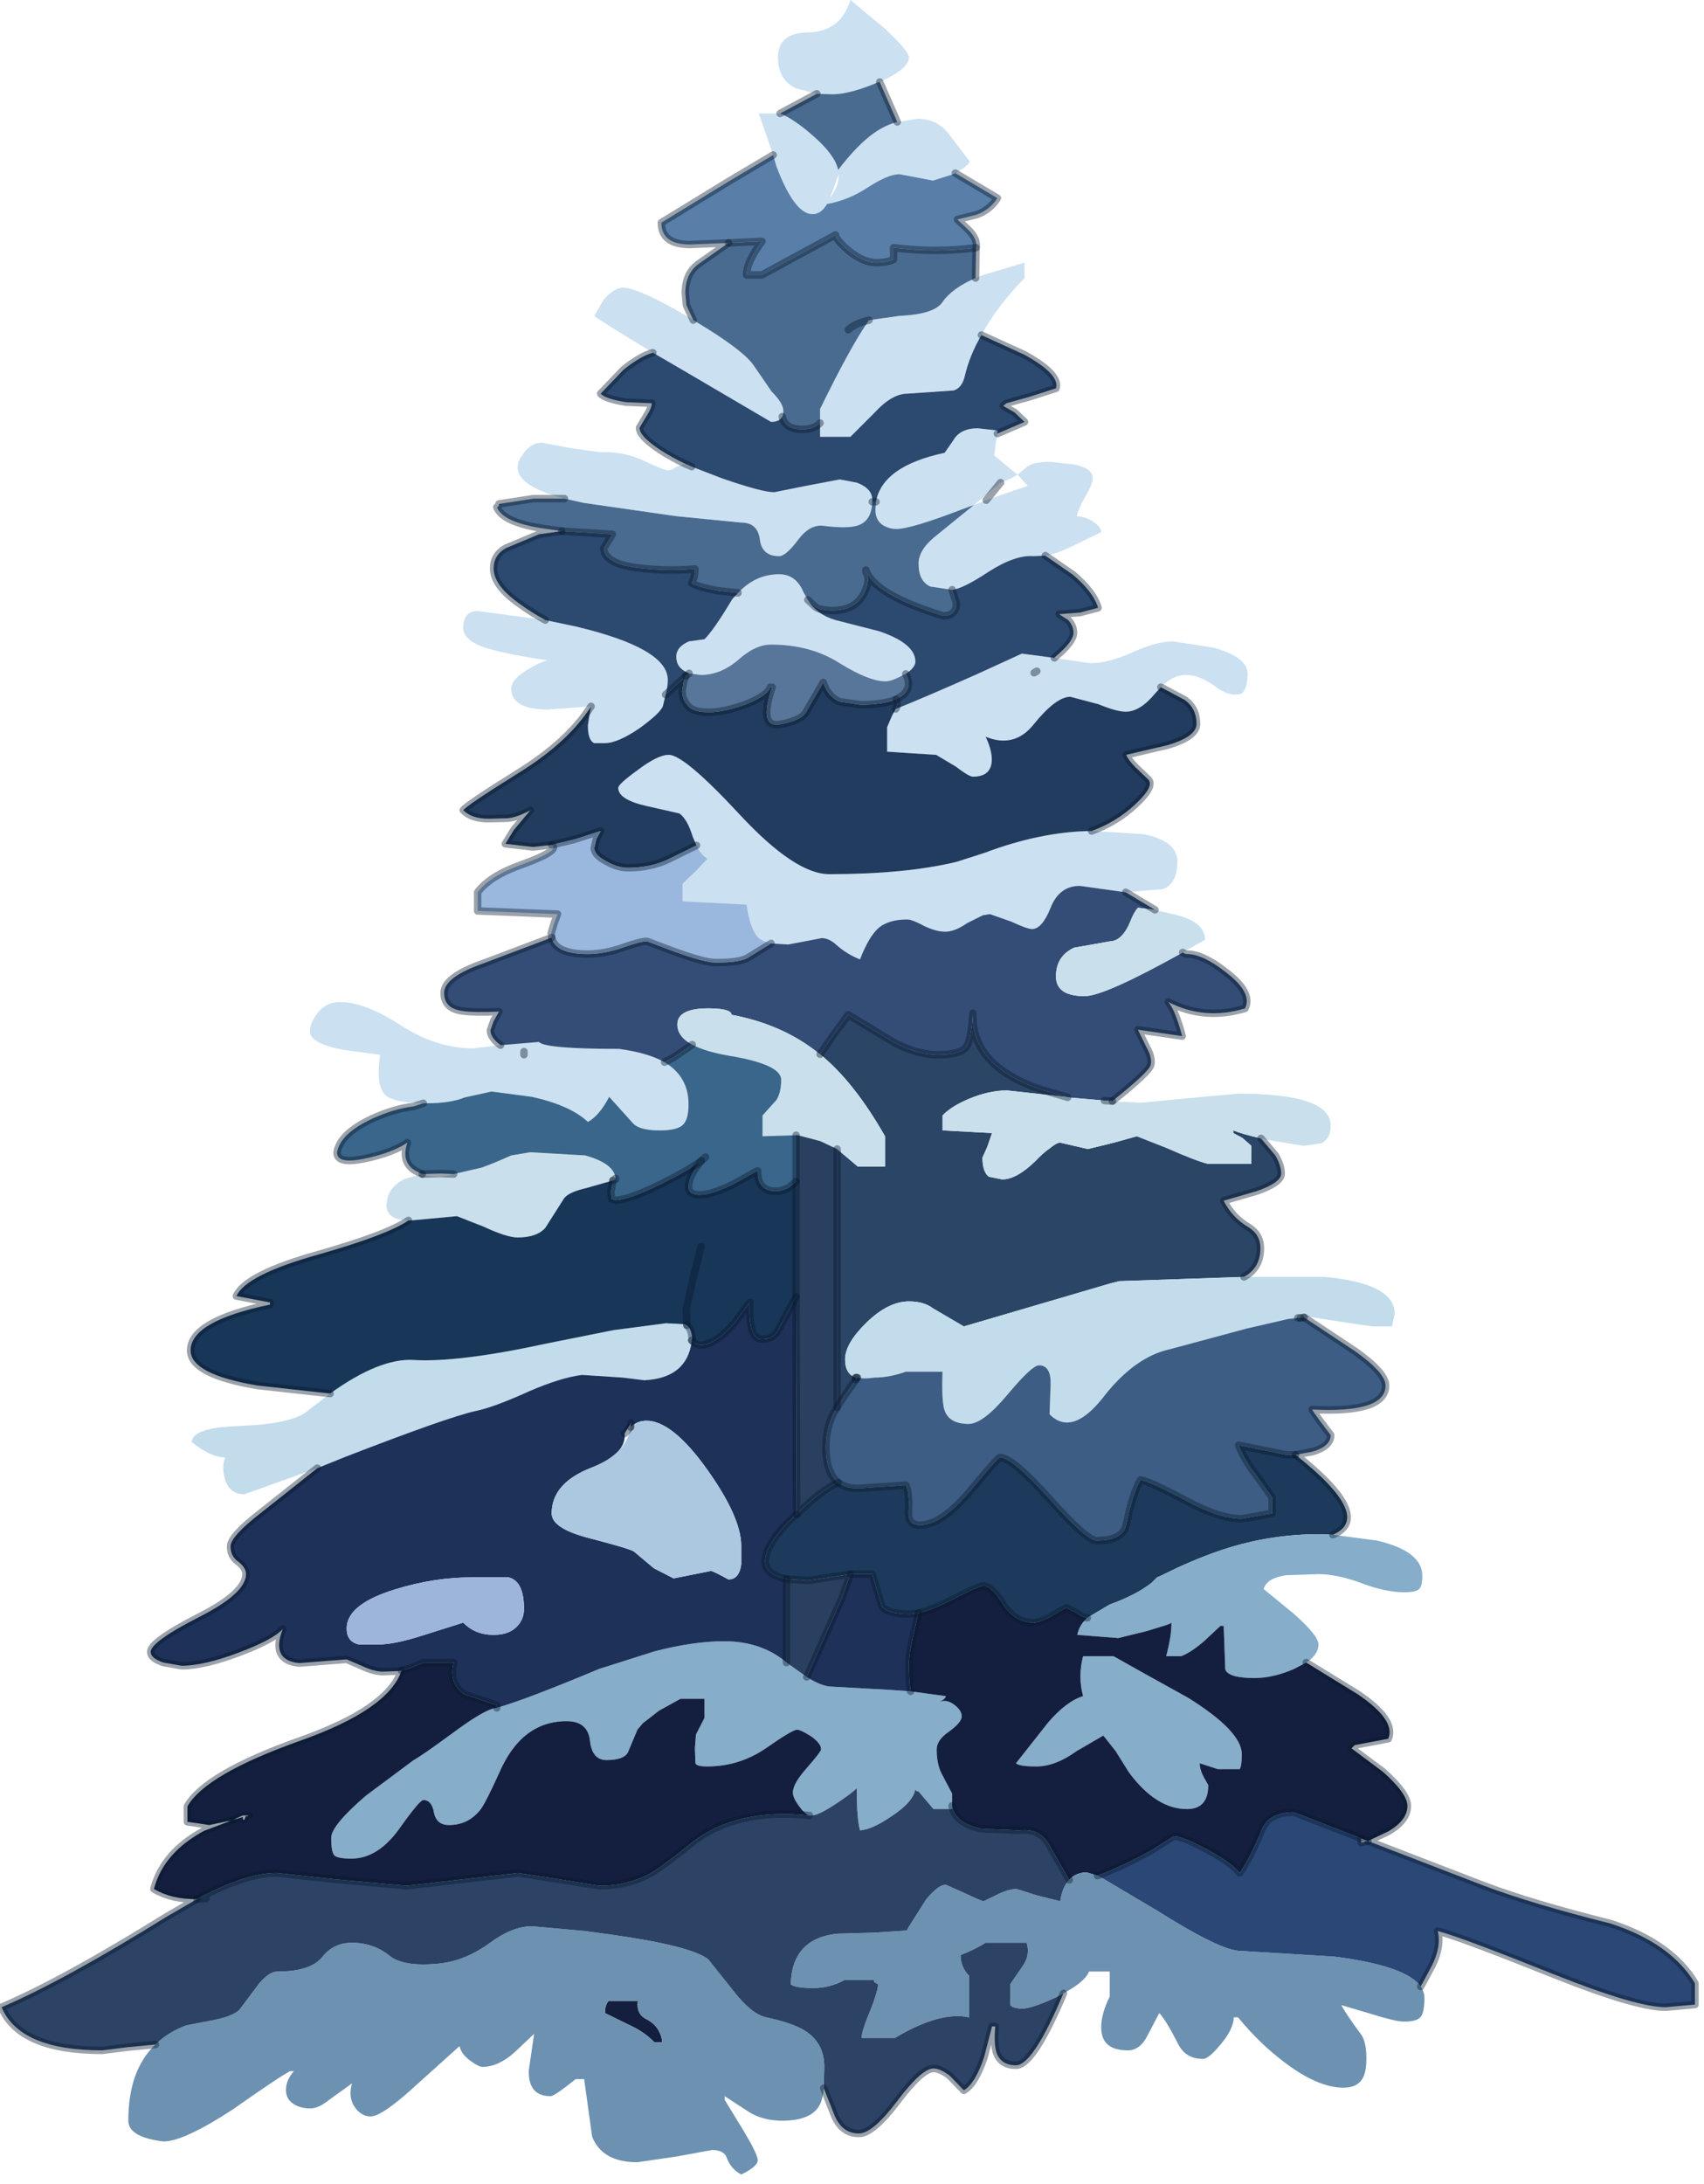 <?xml version="1.0" encoding="utf-8"?>
<svg version="1.1" id="Layer_1"
xmlns="http://www.w3.org/2000/svg"
xmlns:xlink="http://www.w3.org/1999/xlink"
width="160px" height="205px"
xml:space="preserve">
<g id="PathID_670" transform="matrix(1, 0, 0, 1, 80.15, 208)">
<path style="fill:#CBE0F1;fill-opacity:1" d="M2.35 -200.3Q-0.35 -199.15 -2 -199.15L-3.45 -199.2L-5.4 -199.7Q-7.1 -200.5 -7.1 -202.6Q-7.1 -204.9 -4.35 -204.95Q-1.2 -205 -0.3 -208L2.95 -205.3Q5.2 -203.2 5.2 -202.6Q5.2 -201.55 2.45 -200.3L2.35 -200.3M9.35 -191.65L7.45 -191.05L5.9 -191.35L4.3 -191.65Q3.25 -191.65 1.4 -190.45Q-0.5 -189.2 -2.5 -188.85Q-3.05 -187.9 -3.85 -187.9Q-5.55 -187.9 -7.25 -192.4L-7.55 -193.45L-8.9 -197.35L-6.9 -197.35Q-5.55 -196.8 -3.75 -195.2Q-1.75 -193.45 -1.45 -192.05Q0.35 -194.4 1.9 -195.5Q2.95 -196.25 4.1 -196.55L6.05 -196.85Q7.7 -196.85 8.8 -195.6L10.9 -192.85Q10.75 -192.4 9.55 -191.75L9.35 -191.65M1.45 -177.95L4.3 -178.35Q7.6 -178.5 8.35 -179.65Q9.25 -180.95 11.45 -181.9L12.2 -182.2L16.05 -183.35L16.05 -181.9Q13.45 -179.25 12 -176.55Q10.9 -174.65 10.45 -172.75Q10.2 -171.6 9.4 -171.35L5.05 -171.05Q3.6 -171.05 1.95 -169.25L-0.3 -167L-3.15 -167L-3.15 -168.3L-3.15 -169.6Q-0.25 -175.55 1.45 -177.95M16.95 -155.8Q15.2 -155.95 12.7 -154.35Q10.2 -152.7 9.25 -152.65L9.2 -152.65L7.2 -152.95Q6.1 -153.45 6.1 -155.1Q6.1 -156.45 7.85 -157.8L11.3 -160.6L12.45 -161.05L16.35 -162.4L15.4 -163.45Q14.7 -163 13.8 -162.7L11.3 -160.6L10.2 -160.2Q5.4 -158.35 4 -158.35Q3.4 -158.35 2.85 -158.65Q2.05 -159.1 2.05 -160.15L2.1 -160.9Q2.7 -164.25 8.55 -165.5L9.35 -166.65Q10 -167.8 11.65 -167.8L13.5 -167.6L13.5 -167.3L13.35 -166.4L13.2 -165.25L15.2 -163.6L15.4 -163.45L16.25 -164.15Q16.8 -164.65 18.5 -164.65L20.7 -164.4Q22.45 -164.05 22.45 -163.15Q22.45 -162.6 21.85 -161.55Q21.15 -160.35 20.95 -159.55Q21.85 -159.5 22.55 -159Q23.25 -158.5 23.25 -158.05L20.25 -156.6Q19 -156 18 -155.85L16.95 -155.8M28.3 -142.9Q26.9 -141.2 25.55 -141.2Q24.7 -141.2 23 -141.9L20.35 -142.6Q19 -142.6 16.9 -140Q15.1 -137.75 12.4 -138.85Q13.1 -137.35 12.95 -136.35Q12.75 -135.1 11.2 -135.1Q10.9 -135.1 10 -135.75L9.6 -136.05L7.75 -137.15L5.4 -137.3L3.15 -137.45L3.15 -139.75L3.6 -140.8L3.95 -141.45Q6.7 -142.55 11.65 -144.75L15.8 -146.65L18.85 -146.25L19.1 -146.2L22.25 -145.75Q23.9 -145.75 26.15 -146.75Q28.4 -147.8 30 -147.8L33.85 -147.2Q37 -146.3 37 -144.75Q37 -143.45 36.45 -142.9Q35.35 -142.55 34.05 -143.5Q32.55 -144.65 31.15 -144.65Q30 -144.65 28.85 -143.5L28.3 -142.9M-8.95 -120Q-9.7 -120.75 -10.05 -123.1L-16.05 -123.4L-16.05 -125.05L-14.85 -126.2L-13.7 -127.4Q-14.35 -127.75 -14.75 -128.65L-15.1 -129.45Q-15.6 -131.1 -16.35 -131.65L-19.45 -132.35Q-22.1 -132.95 -22.1 -134.05Q-22.1 -134.4 -20.3 -135.7Q-18.4 -137.15 -17.35 -137.15Q-15.9 -137.15 -10.7 -131.55Q-5.5 -125.95 -2.3 -125.95Q4.85 -125.95 9.65 -127.1L12.3 -127.95Q17.6 -129.95 22.35 -130L22.55 -130L27.25 -129.7Q30.4 -129.05 30.4 -127.15Q30.4 -125.05 29.05 -124.55L25.55 -124.25L21.25 -124.85Q19.3 -124.85 18.5 -122.8Q17.7 -120.8 16.75 -120.8Q16.3 -120.8 14.8 -121.5L12.8 -122.2L12.15 -122.1L10.65 -121.35Q9.5 -120.55 8.6 -120.55Q7.75 -120.55 6.6 -121.1Q5.5 -121.7 5.05 -121.7Q3.35 -121.7 2.4 -120.95Q1.45 -120.15 0.6 -117.95Q-0.65 -118.45 -1.6 -119.3Q-2.3 -119.95 -3 -119.95L-4.55 -119.65L-6.15 -119.35L-7.75 -119.45Q-8.55 -119.65 -8.95 -120M-33.1 -109.9L-29.55 -110.2Q-28.95 -109.55 -22.05 -109.55Q-19.35 -109.2 -17.75 -108.3Q-15.5 -106.95 -15.5 -104.35Q-15.5 -102.9 -16.05 -102.4Q-16.6 -101.9 -18.2 -101.9Q-20 -101.9 -20.65 -102.5L-22.95 -105.05Q-23.9 -103.25 -24.95 -102.7Q-26.6 -104.25 -30.2 -105.05L-34 -105.55L-36.5 -105Q-37.85 -104.45 -40 -104.45L-40.4 -104.45Q-43.15 -104.5 -43.95 -105.2Q-44.9 -106.1 -44.45 -109L-47.85 -109.45Q-51.05 -110.05 -51.05 -111.2Q-51.05 -111.9 -50.45 -112.75Q-49.65 -113.95 -48.2 -113.95Q-45.9 -113.95 -42.5 -111.75Q-39.15 -109.6 -35.75 -109.6L-33.15 -109.9L-33.1 -109.9M-26.1 -149.2Q-17.45 -147.15 -17.45 -144.2Q-17.45 -143.6 -17.6 -143L-17.65 -142.8L-17.9 -141.75Q-18.1 -141.1 -20.1 -139.65Q-22.15 -138.25 -23.35 -138.25L-24.35 -138.25Q-24.95 -138.5 -24.95 -139.9L-24.8 -140.9L-24.65 -141.7L-28.75 -141.4Q-32.15 -141.45 -32.15 -143.35Q-32.15 -144.15 -30.85 -145Q-29.8 -145.7 -28.7 -146.05L-28.95 -146.05Q-32.25 -146.55 -33.85 -147Q-36.65 -147.7 -36.65 -149.05Q-36.65 -150.65 -35.3 -150.65L-28.95 -149.8L-26.1 -149.2M-14.3 -163.85L-12.35 -163.1Q-8.6 -161.8 -7.45 -161.8L-4.45 -162.4L-1.3 -163L0.3 -162.7Q1.75 -162.15 1.75 -161.1L1.75 -160.9Q1.7 -159.15 0.45 -158.7Q-0.5 -158.35 -2.85 -158.65Q-4.1 -158.8 -5.2 -157.35Q-6.35 -155.8 -7 -155.8Q-8.6 -155.8 -8.8 -157.35Q-9 -158.95 -10.55 -158.95L-16.65 -159.55L-25.35 -160.8L-27.15 -161.2Q-31.55 -162.35 -31.55 -164.15Q-31.55 -164.75 -30.95 -165.5Q-30.25 -166.45 -29.25 -166.45L-26.65 -165.95L-23.75 -165.55Q-21.6 -165.65 -19.7 -164.75Q-17.75 -163.85 -17.45 -163.85Q-17.05 -163.85 -16.7 -164.15L-15.95 -164.45L-15.2 -164.2L-14.3 -163.85M-14.8 -177.8Q-10.3 -175.1 -9.35 -173.65L-7.7 -171.25Q-6.6 -170.15 -6.6 -169.45L-6.6 -169.25L-6.7 -168.9Q-6.95 -168.4 -7.75 -168.4L-16.1 -173.3L-18.85 -174.9Q-24.35 -178.25 -24.35 -178.35L-23.45 -179.9Q-22.45 -181 -21.65 -181Q-20.2 -181 -15.35 -178.15L-15.05 -177.95L-14.8 -177.8M17.2 -145L16.95 -144.85L17.2 -145M-15.55 -144.85Q-16.65 -145.3 -16.65 -146.35Q-16.65 -147.3 -15.45 -147.8L-14 -148Q-13.1 -148.9 -11.4 -151.75L-10.85 -152.35L-10.7 -152.5Q-9.1 -154.1 -7 -154.1Q-5.4 -154.1 -4.7 -152.4L-4.3 -151.7Q-3.45 -150.3 -1.7 -149.8L2.4 -148.75Q5.8 -147.6 5.8 -145.9Q5.8 -145.35 4.9 -144.75L4.65 -144.65Q3.6 -144.05 3 -144.05Q1.45 -144.05 -1.3 -145.75Q-4.05 -147.5 -7.75 -147.5Q-9.25 -147.5 -10.85 -146.05Q-12.5 -144.65 -14.35 -144.65L-15.45 -144.8L-15.55 -144.85M-2.2 -189.45Q-1.4 -190.5 -1.4 -191.55L-1.4 -191.65L-2.2 -189.45M-30.95 -109.3L-30.95 -109L-30.95 -109.3" />
<path style="fill:#496B90;fill-opacity:1" d="M-6.9 -197.35L-3.45 -199.2L-2 -199.15Q-0.35 -199.15 2.35 -200.3L2.45 -200.3L4.1 -196.55Q2.95 -196.25 1.9 -195.5Q0.35 -194.4 -1.45 -192.05Q-1.75 -193.45 -3.75 -195.2Q-5.55 -196.8 -6.9 -197.35M-3.15 -169.6L-3.15 -168.3Q-3.7 -167.7 -4.8 -167.7Q-6.45 -167.7 -6.7 -168.9L-6.6 -169.25L-6.6 -169.45Q-6.6 -170.15 -7.7 -171.25L-9.35 -173.65Q-10.3 -175.1 -14.8 -177.8L-15.05 -177.95L-15.7 -179.35L-15.8 -180.5Q-15.8 -182.4 -14.45 -183.3L-11.75 -185.2L-8.6 -185.35Q-10.05 -183.4 -10.05 -182.2L-8.6 -182.2L-1.7 -185.95Q-1.7 -185.55 -0.5 -184.5Q0.9 -183.35 2.15 -183.35Q3.15 -183.35 3.75 -183.65L3.75 -184.75Q7.7 -184.25 11.5 -184.75L11.45 -181.9Q9.25 -180.95 8.35 -179.65Q7.6 -178.5 4.3 -178.35L1.45 -177.95Q-0.25 -175.55 -3.15 -169.6M9.45 -152L9.65 -151.4Q9.65 -150.2 8.4 -150.2Q1.9 -152.2 1.15 -154.5L1.15 -154.3Q1.65 -153.6 0.95 -152.25Q0.1 -150.7 -1.95 -150.7Q-3.05 -150.7 -3.55 -151L-4.3 -151.7L-4.7 -152.4Q-5.4 -154.1 -7 -154.1Q-9.1 -154.1 -10.7 -152.5L-10.85 -152.35L-12.7 -152.55Q-14.4 -152.85 -15.2 -153.25Q-14.9 -153.8 -14.9 -154.6Q-17.1 -154.4 -19.25 -154.6Q-23.45 -154.9 -23.45 -156.55L-22.65 -157.85L-27.4 -158.15L-28.45 -158.3Q-32.9 -158.85 -33.5 -160.4Q-33.3 -160.4 -33.3 -160.7L-30.05 -161.2L-27.15 -161.2L-25.35 -160.8L-16.65 -159.55L-10.55 -158.95Q-9 -158.95 -8.8 -157.35Q-8.6 -155.8 -7 -155.8Q-6.35 -155.8 -5.2 -157.35Q-4.1 -158.8 -2.85 -158.65Q-0.5 -158.35 0.45 -158.7Q1.7 -159.15 1.75 -160.9L2.1 -160.9L2.05 -160.15Q2.05 -159.1 2.85 -158.65Q3.4 -158.35 4 -158.35Q5.4 -158.35 10.2 -160.2L11.3 -160.6L7.85 -157.8Q6.1 -156.45 6.1 -155.1Q6.1 -153.45 7.2 -152.95L9.2 -152.65L9.25 -152.65L9.45 -152M-0.5 -177.05Q0.15 -177.65 1.45 -177.95Q0.15 -177.65 -0.5 -177.05" />
<path style="fill:#597FA8;fill-opacity:1" d="M-11.75 -185.2L-15.35 -185.05Q-18.05 -185.05 -18.05 -187.1L-11.6 -191.05L-7.55 -193.45L-7.25 -192.4Q-5.55 -187.9 -3.85 -187.9Q-3.05 -187.9 -2.5 -188.85Q-0.5 -189.2 1.4 -190.45Q3.25 -191.65 4.3 -191.65L5.9 -191.35L7.45 -191.05L9.35 -191.65L9.55 -191.75L13.5 -189.4Q12.8 -188.3 11.55 -187.85L9.75 -187.4L10.8 -186.4Q11.65 -185.55 11.5 -184.75Q7.7 -184.25 3.75 -184.75L3.75 -183.65Q3.15 -183.35 2.15 -183.35Q0.9 -183.35 -0.5 -184.5Q-1.7 -185.55 -1.7 -185.95L-8.6 -182.2L-10.05 -182.2Q-10.05 -183.4 -8.6 -185.35L-11.75 -185.2" />
<path style="fill:#2C4970;fill-opacity:1" d="M1.75 -160.9L1.75 -161.1Q1.75 -162.15 0.3 -162.7L-1.3 -163L-4.45 -162.4L-7.45 -161.8Q-8.6 -161.8 -12.35 -163.1L-14.3 -163.85L-15.2 -164.2Q-16.3 -164.65 -17.65 -165.45Q-20.1 -166.95 -20.1 -167.85L-19.5 -168.85Q-18.95 -169.7 -18.95 -170.15L-21.35 -170.25Q-23.3 -170.55 -23.75 -171.05L-21.6 -173.3Q-20.05 -174.55 -18.85 -174.9L-16.1 -173.3L-7.75 -168.4Q-6.95 -168.4 -6.7 -168.9Q-6.45 -167.7 -4.8 -167.7Q-3.7 -167.7 -3.15 -168.3L-3.15 -167L-0.3 -167L1.95 -169.25Q3.6 -171.05 5.05 -171.05L9.4 -171.35Q10.2 -171.6 10.45 -172.75Q10.9 -174.65 12 -176.55L16.05 -174.7Q19.4 -172.85 19 -171.55L16.5 -170.75L14.35 -170.15L14.05 -169.9L15.1 -169.3L16.05 -168.4L13.5 -167.3L13.5 -167.6L11.65 -167.8Q10 -167.8 9.35 -166.65L8.55 -165.5Q2.7 -164.25 2.1 -160.9L1.75 -160.9M4.9 -144.75Q5.8 -145.35 5.8 -145.9Q5.8 -147.6 2.4 -148.75L-1.7 -149.8Q-3.45 -150.3 -4.3 -151.7L-3.55 -151Q-3.05 -150.7 -1.95 -150.7Q0.1 -150.7 0.95 -152.25Q1.65 -153.6 1.15 -154.3L1.15 -154.5Q1.9 -152.2 8.4 -150.2Q9.65 -150.2 9.65 -151.4L9.45 -152L9.25 -152.65Q10.2 -152.7 12.7 -154.35Q15.2 -155.95 16.95 -155.8L18 -155.85L20.6 -154.05Q22.55 -152.4 22.95 -150.95L21.25 -150.5L19.3 -150.35L20.15 -149.8Q20.65 -149.25 20.65 -148.6Q20.65 -147.8 19 -146.4L18.85 -146.25L15.8 -146.65L11.65 -144.75Q6.7 -142.55 3.95 -141.45Q4.2 -141.8 4 -142.35L4.05 -142.4Q5.7 -143.2 4.9 -144.75M-10.85 -152.35L-11.4 -151.75Q-13.1 -148.9 -14 -148L-15.45 -147.8Q-16.65 -147.3 -16.65 -146.35Q-16.65 -145.3 -15.55 -144.85L-15.45 -144.8L-15.75 -144.55L-17.65 -142.8L-17.6 -143Q-17.45 -143.6 -17.45 -144.2Q-17.45 -147.15 -26.1 -149.2L-28.95 -149.8Q-30.3 -150.55 -31.25 -151.25Q-33.8 -153 -33.8 -154.65Q-33.8 -155.9 -32.65 -156.55L-29.55 -157.85L-27.4 -158.15L-22.65 -157.85L-23.45 -156.55Q-23.45 -154.9 -19.25 -154.6Q-17.1 -154.4 -14.9 -154.6Q-14.9 -153.8 -15.2 -153.25Q-14.4 -152.85 -12.7 -152.55L-10.85 -152.35" />
<path style="fill:#223C5F;fill-opacity:1" d="M12.3 -127.95L9.65 -127.1Q4.85 -125.95 -2.3 -125.95Q-5.5 -125.95 -10.7 -131.55Q-15.9 -137.15 -17.35 -137.15Q-18.4 -137.15 -20.3 -135.7Q-22.1 -134.4 -22.1 -134.05Q-22.1 -132.95 -19.45 -132.35L-16.35 -131.65Q-15.6 -131.1 -15.1 -129.45L-14.75 -128.65L-17.5 -127.3Q-19.15 -126.55 -21.2 -126.55Q-22.15 -126.55 -23.2 -127.15Q-24.35 -127.75 -24.35 -128.4L-24.15 -129.25L-23.75 -130L-26.25 -129.2L-28.35 -128.7L-30.1 -128.5L-32.7 -128.8L-31.9 -130.1L-30.35 -131.95Q-31.55 -131.3 -32.45 -131.2L-34.25 -131.15Q-35.85 -131.15 -36.65 -131.95Q-36.35 -132.4 -31.3 -135.55Q-26.75 -138.4 -24.65 -141.7L-24.8 -140.9L-24.95 -139.9Q-24.95 -138.5 -24.35 -138.25L-23.35 -138.25Q-22.15 -138.25 -20.1 -139.65Q-18.1 -141.1 -17.9 -141.75L-17.65 -142.8L-15.75 -144.55L-15.95 -144.1L-16.1 -143.15Q-16.1 -142.35 -15.55 -141.75Q-15.05 -141.15 -13.6 -141.15Q-12.15 -141.15 -10.1 -141.9Q-8.1 -142.7 -7.8 -143.5L-7.65 -143.5Q-8.95 -139.7 -6.95 -140Q-5 -140.35 -4.5 -141.1L-2.85 -143.95Q-2.4 -142.6 -1.35 -142.15L0.65 -141.85Q2.7 -141.85 4 -142.35Q4.2 -141.8 3.95 -141.45L3.6 -140.8L3.15 -139.75L3.15 -137.45L5.4 -137.3L7.75 -137.15L9.6 -136.05L10 -135.75Q10.9 -135.1 11.2 -135.1Q12.75 -135.1 12.95 -136.35Q13.1 -137.35 12.4 -138.85Q15.1 -137.75 16.9 -140Q19 -142.6 20.35 -142.6L23 -141.9Q24.7 -141.2 25.55 -141.2Q26.9 -141.2 28.3 -142.9L28.85 -143.5L31.1 -142.3Q32.2 -141.5 32.2 -140.05Q32.2 -138.85 29.45 -138.05L25.6 -137.15Q25.8 -136.65 26.45 -136L27.65 -134.85Q28.3 -134.25 26.5 -132.55Q24.7 -130.85 22.35 -130Q17.6 -129.95 12.3 -127.95" />
<path style="fill:#344D76;fill-opacity:1" d="M-16.9 -108.75L-17.75 -108.3Q-19.35 -109.2 -22.05 -109.55Q-28.95 -109.55 -29.55 -110.2L-33.1 -109.9L-33.15 -109.9Q-34.1 -110.6 -34.1 -111.3L-33.8 -112.15L-33.3 -113.05Q-35.65 -112.95 -36.65 -113.1Q-38.45 -113.3 -38.45 -114.8Q-38.45 -116.3 -34.7 -117.6L-28.35 -120Q-28 -118.45 -24.95 -118.45Q-23.45 -118.45 -21.7 -119.05Q-20 -119.65 -19.4 -119.65L-16.75 -118.65Q-13.95 -117.65 -12.95 -117.65Q-10.6 -117.65 -9.85 -118.15L-7.75 -119.45L-6.15 -119.35L-4.55 -119.65L-3 -119.95Q-2.3 -119.95 -1.6 -119.3Q-0.65 -118.45 0.6 -117.95Q1.45 -120.15 2.4 -120.95Q3.35 -121.7 5.05 -121.7Q5.5 -121.7 6.6 -121.1Q7.75 -120.55 8.6 -120.55Q9.5 -120.55 10.65 -121.35L12.15 -122.1L12.8 -122.2L14.8 -121.5Q16.3 -120.8 16.75 -120.8Q17.7 -120.8 18.5 -122.8Q19.3 -124.85 21.25 -124.85L25.55 -124.25L28.3 -122.6L26.7 -122.8Q26.3 -122.35 26 -121.55Q25.25 -119.7 24.1 -119.65L20.7 -119.05Q19 -118.25 19 -116.35Q19 -114.5 21.7 -114.5Q23.55 -114.5 30.9 -118.6Q31.15 -118.45 31.3 -118.45Q32.8 -118.45 34.95 -116.75Q37.5 -114.8 36.75 -113.35Q32.95 -112.2 29.55 -113.95Q30.2 -113.2 30.85 -110.75L26.7 -111.35L27.5 -109.7Q28.05 -108.75 27.9 -108.05Q27.75 -107.4 24.3 -104.65L23.55 -104.7L20.1 -105L19.95 -105.05L18.75 -105.4L17.55 -105.75Q11 -108 11.2 -112.9Q11.05 -110.4 10.6 -109.75Q10.05 -109 7.9 -109Q6 -109 3.8 -110.15L-0.5 -112.75L-1.9 -110.85L-3.15 -109.05L-3.3 -109.15Q-6.65 -111.85 -11.45 -112.75Q-11.5 -113.4 -14 -113.35Q-16.55 -113.25 -16.55 -111.85Q-16.55 -110.7 -15.15 -109.95L-16.9 -108.75" />
<path style="fill:#58769A;fill-opacity:1" d="M-15.45 -144.8L-14.35 -144.65Q-12.5 -144.65 -10.85 -146.05Q-9.25 -147.5 -7.75 -147.5Q-4.05 -147.5 -1.3 -145.75Q1.45 -144.05 3 -144.05Q3.6 -144.05 4.65 -144.65L4.9 -144.75Q5.7 -143.2 4.05 -142.4L4 -142.35Q2.7 -141.85 0.65 -141.85L-1.35 -142.15Q-2.4 -142.6 -2.85 -143.95L-4.5 -141.1Q-5 -140.35 -6.95 -140Q-8.95 -139.7 -7.65 -143.5L-7.8 -143.5Q-8.1 -142.7 -10.1 -141.9Q-12.15 -141.15 -13.6 -141.15Q-15.05 -141.15 -15.55 -141.75Q-16.1 -142.35 -16.1 -143.15L-15.95 -144.1L-15.75 -144.55L-15.45 -144.8" />
<path style="fill:#2B4566;fill-opacity:1" d="M-1.55 -100.15L0.4 -98.5L2.95 -98.5L2.95 -101.35Q0.05 -106.45 -3.15 -109.05L-1.9 -110.85L-0.5 -112.75L3.8 -110.15Q6 -109 7.9 -109Q10.05 -109 10.6 -109.75Q11.05 -110.4 11.2 -112.9Q11 -108 17.55 -105.75L18.75 -105.4L19.95 -105.05L19.9 -105.05L17.6 -105.3L14.4 -105.65Q12.7 -105.65 10.8 -104.85Q9.15 -104.15 8.35 -103.3L8.35 -101.9L13 -101.65L12.55 -100.35L12.1 -99.35Q12.1 -98 12.7 -97.55L13.95 -97.3Q15.3 -97.3 17.05 -99Q17.8 -99.8 18.4 -100.2Q19.05 -100.75 19.4 -100.75L20.7 -100.45L22 -100.15L24.45 -100.75L26.6 -101.35L29.4 -100.25Q32.1 -99.05 33.3 -98.75L37.35 -98.75L37.35 -100.45L36.5 -101.2L35.65 -101.65L35.65 -101.9Q36.5 -101.55 38.25 -101.15L39.6 -99.55Q40.15 -98.6 40.15 -97.85Q40.15 -97 37.85 -96.2L34.75 -95.3Q35.55 -93.7 37.1 -92.8Q38.2 -92.1 38.2 -90.85Q38.2 -89.05 36.75 -88.2L36.65 -88.15L24.95 -87.75L24.15 -87.55L10.35 -83.5L7.45 -85.2Q6.6 -85.85 5.2 -85.85Q3.25 -85.85 1.2 -83.85Q-0.8 -81.9 -0.8 -80.4Q-0.8 -79.05 0.2 -78.7L0.2 -78.5L-1.35 -76.25L-1.55 -75.9L-1.55 -100.15" />
<path style="fill:#C9DFEC;fill-opacity:1" d="M21.7 -114.5Q19 -114.5 19 -116.35Q19 -118.25 20.7 -119.05L24.1 -119.65Q25.25 -119.7 26 -121.55Q26.3 -122.35 26.7 -122.8L28.3 -122.6L30.4 -122.1Q33 -121.4 33 -119.8L30.9 -118.6Q23.55 -114.5 21.7 -114.5M35.65 -101.9L35.65 -101.65L36.5 -101.2L37.35 -100.45L37.35 -98.75L33.3 -98.75Q32.1 -99.05 29.4 -100.25L26.6 -101.35L24.45 -100.75L22 -100.15L20.7 -100.45L19.4 -100.75Q19.05 -100.75 18.4 -100.2Q17.8 -99.8 17.05 -99Q15.3 -97.3 13.95 -97.3L12.7 -97.55Q12.1 -98 12.1 -99.35L12.55 -100.35L13 -101.65L8.35 -101.9L8.35 -103.3Q9.15 -104.15 10.8 -104.85Q12.7 -105.65 14.4 -105.65L17.6 -105.3L19.9 -105.05L19.95 -105.05L20.1 -105L23.55 -104.7L24.3 -104.65L24.85 -104.6L27 -104.5L31.2 -104.9L36.1 -105.35Q44.8 -105.35 44.8 -102.35Q44.8 -101.15 43.95 -100.7L42.25 -100.45L38.9 -101L38.25 -101.15Q36.5 -101.55 35.65 -101.9M-22.35 -97.3L-22.6 -97.2L-25.05 -96.5Q-26.8 -96.1 -27.2 -95.5L-28.95 -92.75Q-29.75 -91.85 -31.55 -91.85Q-32.55 -91.85 -34.7 -92.85L-37.25 -93.85L-41.55 -93.45L-41.8 -93.45Q-43.85 -93.5 -43.85 -94.85Q-43.85 -96.5 -42.15 -97.35L-40.5 -97.8Q-39.2 -97.3 -37.55 -97.8L-34.95 -98.4Q-33.8 -98.8 -32.15 -99.55L-30.35 -99.85L-25.2 -99.55Q-22.5 -98.8 -22.35 -97.4L-22.35 -97.3M-3.15 -100.9L-5.05 -101.4L-5.25 -101.45L-5.4 -101.45L-8.55 -101.35L-8.55 -103.3L-7.25 -104.75Q-6.8 -105.45 -6.8 -106.65Q-6.8 -108.1 -11.65 -108.9Q-13.95 -109.3 -15.15 -109.95Q-16.55 -110.7 -16.55 -111.85Q-16.55 -113.25 -14 -113.35Q-11.5 -113.4 -11.45 -112.75Q-6.65 -111.85 -3.3 -109.15L-3.15 -109.05Q0.05 -106.45 2.95 -101.35L2.95 -98.5L0.4 -98.5L-1.55 -100.15L-3.15 -100.9" />
<path style="fill:#C2DCEB;fill-opacity:1" d="M0.2 -78.7Q-0.8 -79.05 -0.8 -80.4Q-0.8 -81.9 1.2 -83.85Q3.25 -85.85 5.2 -85.85Q6.6 -85.85 7.45 -85.2L10.35 -83.5L24.15 -87.55L24.95 -87.75L36.65 -88.15L44.2 -88.15Q50.8 -87.55 50.8 -84.7L50.55 -83.5L48.7 -83.5L45.65 -83.95L42.8 -84.4L42.3 -84.35L42.25 -84.4L41.95 -84.3L41.7 -84.3L40.8 -84.2L36.9 -83.3L29.65 -81.35Q28.55 -81.1 27.55 -80.55Q25.35 -79.35 23.4 -76.8Q20.5 -73.15 18.4 -75.25L18.5 -78.05Q18.55 -79.85 17.4 -79.85Q16.75 -79.85 14.45 -77.1Q12.15 -74.35 10.8 -74.35Q9 -74.35 8.55 -75.6Q8.25 -76.4 8.35 -79.25L4.9 -79.25Q3.35 -78.7 1.95 -78.7Q1 -78.55 0.35 -78.7L0.55 -79.05L0.4 -78.95L0.2 -78.7M-50.35 -70.2L-57.2 -67.75Q-58.65 -67.75 -59.05 -69.25Q-59.35 -70.4 -59 -71.2Q-60.35 -71.2 -62.15 -72.65Q-62.1 -74 -57.75 -74.15Q-52.7 -74.35 -51.3 -75.55L-49.15 -77.2Q-44.5 -80.55 -41.3 -80.35Q-37.1 -80.1 -28.8 -81.9L-22.55 -83.15L-17.6 -83.8L-15.8 -83.7L-15.65 -83.6Q-15.4 -83.45 -15.25 -82.95L-15.15 -82.4L-15.2 -82.2L-15.2 -82.1Q-15.65 -78.65 -19.65 -78.45L-21.7 -78.7L-25.5 -78.95Q-27.5 -78.7 -30.5 -77.4Q-33.8 -75.9 -35.55 -75.55Q-38.2 -74.95 -47.75 -71.25L-50.35 -70.2" />
<path style="fill:#3D5D84;fill-opacity:1" d="M40.6 -71.45L38.4 -71.9L36.15 -72.35Q36.75 -70.85 37.8 -69.55L39.3 -67.45L39.3 -65.95L36.45 -65.45Q34.4 -65.45 31.4 -67.05Q27.95 -68.9 26.95 -69.1Q26.25 -68 25.6 -64.9Q25.3 -63.4 22.8 -63.4Q21.9 -63.4 18.4 -67.3Q14.9 -71.2 13.75 -71.2Q13.55 -71.2 10.9 -68Q8.25 -64.85 6.2 -64.85Q5.1 -64.85 5.15 -66.1Q5.25 -67.95 4.9 -68.6L0.45 -68.3Q-0.75 -68.3 -1.45 -68.85Q-2.6 -69.8 -2.6 -72.15Q-2.6 -74.3 -1.55 -75.9L-1.35 -76.25L0.2 -78.5L0.35 -78.7Q1 -78.55 1.95 -78.7Q3.35 -78.7 4.9 -79.25L8.35 -79.25Q8.25 -76.4 8.55 -75.6Q9 -74.35 10.8 -74.35Q12.15 -74.35 14.45 -77.1Q16.75 -79.85 17.4 -79.85Q18.55 -79.85 18.5 -78.05L18.4 -75.25Q20.5 -73.15 23.4 -76.8Q25.35 -79.35 27.55 -80.55Q28.55 -81.1 29.65 -81.35L36.9 -83.3L40.8 -84.2L41.7 -84.3L41.95 -84.3L42.3 -84.35L47.05 -81.2Q49.95 -79.15 49.95 -77.95Q49.95 -75.35 43.05 -75.7Q43.45 -75.05 44.8 -73.3Q44.8 -72.25 43.1 -71.75L41.5 -71.45L40.6 -71.45" />
<path style="fill:#1D3A5C;fill-opacity:1" d="M-4.3 -59.65L-6.3 -59.8Q-8.3 -60.2 -8.3 -61.45Q-8.3 -63.1 -5.5 -65.75L-5.35 -65.85Q-3.15 -68.05 -1.45 -68.85Q-0.75 -68.3 0.45 -68.3L4.9 -68.6Q5.25 -67.95 5.15 -66.1Q5.1 -64.85 6.2 -64.85Q8.25 -64.85 10.9 -68Q13.55 -71.2 13.75 -71.2Q14.9 -71.2 18.4 -67.3Q21.9 -63.4 22.8 -63.4Q25.3 -63.4 25.6 -64.9Q26.25 -68 26.95 -69.1Q27.95 -68.9 31.4 -67.05Q34.4 -65.45 36.45 -65.45L39.3 -65.95L39.3 -67.45L37.8 -69.55Q36.75 -70.85 36.15 -72.35L38.4 -71.9L40.6 -71.45L41.5 -71.45Q48.9 -65.6 45 -63.95L43.75 -64Q39.4 -64 35.3 -62.75Q33.15 -62.1 30.4 -60.85L28.85 -60.1L28.5 -59.95L28 -59.45Q26.55 -58.3 24.05 -57.4L21.95 -56.15Q21.45 -56.2 20.95 -56.6L19.95 -57.1L18.75 -56.4Q17.55 -55.7 16.9 -55.7Q15.15 -55.7 14.05 -57.4Q12.95 -59.15 12.2 -59.15Q11.75 -59.15 9.15 -57.8Q7.25 -56.85 6.1 -56.6L5.3 -56.5Q3.2 -56.5 2.65 -57.25L1.75 -60.25L-0.3 -60.25L-4.3 -59.65" />
<path style="fill:#86ADCA;fill-opacity:1" d="M41.35 -51.35Q39.4 -50.5 37.65 -50.5Q35.2 -50.5 34.9 -51.3L34.75 -55.4L34.45 -55.4L32.9 -53.95Q31.6 -52.85 30.75 -52.55L29.35 -52.55Q29.85 -54.4 29.85 -55.7Q29.7 -55.55 28.8 -55.3L27.5 -54.9L24.85 -54.25L21 -54.55Q21.2 -55.5 21.95 -56.15L24.05 -57.4Q26.55 -58.3 28 -59.45L28.5 -59.95L28.85 -60.1L30.4 -60.85Q33.15 -62.1 35.3 -62.75Q39.4 -64 43.75 -64L45 -63.95L49.15 -63.4Q53.4 -62.4 53.4 -60.1Q53.4 -59.1 53.1 -58.85Q52.8 -58.55 51.7 -58.55Q49.95 -58.55 47.7 -59.4Q45.4 -60.25 43.65 -60.25L40.65 -60.15Q38.8 -59.9 38.5 -58.85L41.25 -56.6Q43.65 -54.5 43.65 -53.65Q43.65 -52.7 42.5 -51.95L41.35 -51.35M24.4 -52.55L27.25 -50.95L31.4 -48.65Q36.45 -45.5 36.45 -43.35Q36.45 -42.2 36.25 -41.95L34.2 -41.95L32.5 -42.5Q32.5 -41.9 32.9 -41.15L33.3 -40.45Q33.3 -38.2 31.3 -38.2Q28.4 -38.2 25.85 -41.65L24.6 -43.65L23.45 -45.1L20.95 -43.65Q18.95 -42.2 17.15 -42.2Q15.55 -42.2 15.25 -42.5L18.25 -46.3Q19.95 -48.3 21.55 -48.8Q21.05 -50.65 21.55 -52.55L24.4 -52.55M-5.1 -38.45Q-5.7 -39.25 -5.7 -39.75Q-5.7 -40.6 -4.35 -42.1Q-3.05 -43.6 -3.05 -43.8Q-3.05 -44.4 -4.1 -45.1Q-5 -45.65 -5.3 -45.65Q-5.75 -45.65 -8.25 -43.9Q-10.75 -42.2 -13.75 -42.2Q-14.75 -42.2 -14.85 -42.5L-14.9 -43.9L-14.8 -45.2L-14 -46.75L-14 -48.55L-16.25 -48.55L-18.25 -47.45L-19.8 -46.25L-20.3 -45.65L-21.2 -43.5Q-21.6 -42.8 -23.2 -42.8Q-24.55 -42.8 -24.75 -44.6Q-24.95 -46.45 -26.95 -46.45Q-31.2 -46.45 -33.3 -41.55Q-34.5 -38.9 -35 -38.2Q-36.15 -36.7 -38 -36.7Q-39.15 -36.7 -39.4 -37.85Q-39.6 -39.05 -40.4 -39.05Q-40.75 -39.05 -42.7 -36.3Q-44.7 -33.55 -47.15 -33.55Q-48.45 -33.55 -48.75 -33.85Q-49.05 -34.15 -49.05 -35.5Q-49.05 -36.65 -45.8 -39.45L-41.3 -42.8Q-40.55 -43.2 -37.55 -45.4Q-35 -47.3 -33.8 -47.65L-33.5 -47.7Q-30.7 -48.5 -23.9 -51.35L-18.7 -53Q-15.05 -53.95 -12.15 -53.95Q-8.7 -53.95 -6.35 -52L-6.3 -51.95L-4.4 -50.6Q-3.15 -49.8 -2.25 -49.7L3.2 -49.4L5.35 -49.25L8.65 -48.8Q8.65 -48.55 8.05 -48.25Q8.75 -48.55 9.5 -47.95Q10.15 -47.45 10.15 -46.9Q10.15 -46.35 9 -45.5Q7.8 -44.7 7.8 -43.8Q7.8 -42.45 8.25 -41.55L9.25 -39.65L9.25 -38.5L9.25 -38.2L7.5 -38.2L6.1 -39.85Q5.8 -39.85 5.8 -40.15Q5.7 -38.95 3.6 -37.55Q1.7 -36.25 0.6 -36.2Q0.3 -37.3 0.3 -39.85L0.3 -40.15Q-0.35 -39.55 -1.65 -38.7Q-3.3 -37.6 -3.95 -37.6L-4.15 -37.6Q-4.6 -37.75 -5.1 -38.45" />
<path style="fill:#141F3F;fill-opacity:1" d="M47.65 -35.45L41.35 -37.9Q38.95 -37.9 38.3 -36.2Q37.25 -33.65 36.25 -32.2Q35.6 -33.1 33.2 -34.4Q30.9 -35.65 30.05 -35.65L28 -34.35Q25.75 -33.1 23.45 -32.15L22.9 -31.95L21.9 -32.25Q20.85 -32.25 20.25 -31.55L18.45 -34.7Q17.55 -36.45 15.55 -36.2L11.95 -36.35Q9.45 -36.95 9.25 -38.5L9.25 -39.65L8.25 -41.55Q7.8 -42.45 7.8 -43.8Q7.8 -44.7 9 -45.5Q10.15 -46.35 10.15 -46.9Q10.15 -47.45 9.5 -47.95Q8.75 -48.55 8.05 -48.25Q8.65 -48.55 8.65 -48.8L5.35 -49.25L5.35 -49.35Q5.2 -50.35 5.2 -51.85Q5.2 -53 5.95 -56L6.1 -56.6Q7.25 -56.85 9.15 -57.8Q11.75 -59.15 12.2 -59.15Q12.95 -59.15 14.05 -57.4Q15.15 -55.7 16.9 -55.7Q17.55 -55.7 18.75 -56.4L19.95 -57.1L20.95 -56.6Q21.45 -56.2 21.95 -56.15Q21.2 -55.5 21 -54.55L24.85 -54.25L27.5 -54.9L28.8 -55.3Q29.7 -55.55 29.85 -55.7Q29.85 -54.4 29.35 -52.55L30.75 -52.55Q31.6 -52.85 32.9 -53.95L34.45 -55.4L34.75 -55.4L34.9 -51.3Q35.2 -50.5 37.65 -50.5Q39.4 -50.5 41.35 -51.35L42.5 -51.95L47.3 -49Q50.95 -46.55 50.2 -44.8L47.05 -44.2L46.75 -43.9L49.7 -41.7Q52 -39.65 52 -38.5Q52 -37.15 50.2 -36.1L48.3 -35.2L47.65 -35.45M-40.4 -51.95L-37.55 -51.95Q-38.05 -49.95 -36.5 -48.95L-33.5 -47.95L-33.5 -47.7L-33.8 -47.65Q-35 -47.3 -37.55 -45.4Q-40.55 -43.2 -41.3 -42.8L-45.8 -39.45Q-49.05 -36.65 -49.05 -35.5Q-49.05 -34.15 -48.75 -33.85Q-48.45 -33.55 -47.15 -33.55Q-44.7 -33.55 -42.7 -36.3Q-40.75 -39.05 -40.4 -39.05Q-39.6 -39.05 -39.4 -37.85Q-39.15 -36.7 -38 -36.7Q-36.15 -36.7 -35 -38.2Q-34.5 -38.9 -33.3 -41.55Q-31.2 -46.45 -26.95 -46.45Q-24.95 -46.45 -24.75 -44.6Q-24.55 -42.8 -23.2 -42.8Q-21.6 -42.8 -21.2 -43.5L-20.3 -45.65L-19.8 -46.25L-18.25 -47.45L-16.25 -48.55L-14 -48.55L-14 -46.75L-14.8 -45.2L-14.9 -43.9L-14.85 -42.5Q-14.75 -42.2 -13.75 -42.2Q-10.75 -42.2 -8.25 -43.9Q-5.75 -45.65 -5.3 -45.65Q-5 -45.65 -4.1 -45.1Q-3.05 -44.4 -3.05 -43.8Q-3.05 -43.6 -4.35 -42.1Q-5.7 -40.6 -5.7 -39.75Q-5.7 -39.25 -5.1 -38.45Q-4.6 -37.75 -4.15 -37.6Q-11.25 -38.35 -15.5 -34.8Q-18.05 -32.75 -18.95 -32.25Q-21.1 -31 -23.9 -31L-27.6 -31.6L-31.5 -32.2L-41.95 -31L-48.65 -31.6L-54.2 -32.2Q-57.1 -32.2 -61.65 -29.75Q-64 -29.7 -65.7 -30.7Q-64.8 -34.1 -61 -36.15L-58.35 -37.15L-60.5 -36.7L-61.5 -36.85L-62.55 -37L-62.55 -38.45Q-60.85 -41.45 -52 -44.6Q-43.65 -47.55 -42.45 -51.2Q-41.6 -51.4 -40.4 -51.95M21.55 -52.55Q21.05 -50.65 21.55 -48.8Q19.95 -48.3 18.25 -46.3L15.25 -42.5Q15.55 -42.2 17.15 -42.2Q18.95 -42.2 20.95 -43.65L23.45 -45.1L24.6 -43.65L25.85 -41.65Q28.4 -38.2 31.3 -38.2Q33.3 -38.2 33.3 -40.45L32.9 -41.15Q32.5 -41.9 32.5 -42.5L34.2 -41.95L36.25 -41.95Q36.45 -42.2 36.45 -43.35Q36.45 -45.5 31.4 -48.65L27.25 -50.95L24.4 -52.55L21.55 -52.55M-58.35 -37.15L-57.35 -37.45Q-57.35 -37 -57.15 -37.3L-57.1 -37.5L-56.75 -37.6L-57.35 -37.6L-58.35 -37.15M-23 -20.2L-20.25 -20.2Q-20.45 -18.95 -19.4 -18.45Q-18.15 -17.8 -17.95 -16.3L-18.7 -16.3Q-19.6 -17.25 -21 -17.9L-23.35 -19.05Q-23.35 -19.8 -23 -20.2" />
<path style="fill:#1E3159;fill-opacity:1" d="M-6.3 -51.95L-6.35 -52Q-8.7 -53.95 -12.15 -53.95Q-15.05 -53.95 -18.7 -53L-23.9 -51.35Q-30.7 -48.5 -33.5 -47.7L-33.5 -47.95L-36.5 -48.95Q-38.05 -49.95 -37.55 -51.95L-40.4 -51.95Q-41.6 -51.4 -42.45 -51.2L-42.75 -51.15L-44.2 -51.1Q-45.05 -51.1 -46.2 -51.65L-47.6 -52.25L-52.05 -51.9Q-54.75 -52.15 -53.6 -55.1Q-54.5 -54.1 -57.7 -52.9Q-61 -51.65 -63.1 -51.65L-64.8 -51.95Q-66 -52.35 -66 -52.95Q-66 -53.9 -61.5 -56.2Q-57.05 -58.45 -57.05 -60.25Q-57.05 -60.85 -57.75 -61.4Q-58.5 -61.9 -58.5 -62.85Q-58.5 -63.8 -55.65 -66L-50.35 -70.2L-47.75 -71.25Q-38.2 -74.95 -35.55 -75.55Q-33.8 -75.9 -30.5 -77.4Q-27.5 -78.7 -25.5 -78.95L-21.7 -78.7L-19.65 -78.45Q-15.65 -78.65 -15.2 -82.1L-15.2 -82.2Q-14.7 -81.55 -13.75 -81.85Q-12.45 -82.3 -11.1 -83.95L-9.75 -85.75Q-9.9 -82.3 -8.6 -82.3Q-7.45 -82.3 -7 -83.3L-5.4 -86.3L-5.35 -65.85L-5.5 -65.75Q-8.3 -63.1 -8.3 -61.45Q-8.3 -60.2 -6.3 -59.8L-6.3 -51.95M3.2 -49.4L-2.25 -49.7Q-3.15 -49.8 -4.4 -50.6L-1.1 -58L-0.3 -60.25L1.75 -60.25L2.65 -57.25Q3.2 -56.5 5.3 -56.5L6.1 -56.6L5.95 -56Q5.2 -53 5.2 -51.85Q5.2 -50.35 5.35 -49.35L5.35 -49.25L3.2 -49.4M-24.6 -70.25Q-28.35 -68.8 -28.35 -65.95Q-28.35 -64.55 -24.9 -63.65Q-20.85 -62.6 -20.6 -62.35L-18.75 -60.8L-16.9 -59.85L-13.4 -60.55Q-13.2 -60.55 -11.75 -59.75Q-10.75 -59.75 -10.55 -61.15L-10.55 -62.9Q-10.55 -65.55 -13.7 -70Q-17 -74.65 -19.45 -74.65Q-20.2 -74.65 -20.85 -74.15L-20.95 -74.05L-20.9 -74.45L-21.5 -73.45Q-21.3 -71.55 -24.6 -70.25M-21.5 -73.45L-20.95 -74.05M-31.55 -55.4Q-30.95 -56.05 -30.95 -57Q-30.95 -59.6 -32.4 -59.95L-35.8 -59.95Q-39.35 -59.95 -42.95 -58.85Q-47.6 -57.45 -47.6 -55.15Q-47.6 -53.9 -46.45 -53.65L-44.6 -53.65Q-43.1 -53.65 -40.45 -54.5L-36.65 -55.7Q-35.55 -54.55 -33.8 -54.55Q-32.3 -54.55 -31.55 -55.4M-20.9 -74.45L-20.95 -74.05" />
<path style="fill:#6D91B1;fill-opacity:1" d="M19.15 -20.6Q16.75 -19.45 15.65 -19.45L14.95 -19.6L14.7 -19.8L14.7 -21.75L15.9 -23.5Q16.6 -24.5 16.25 -25.65L12.4 -25.65Q11.45 -25.05 10.05 -24.5Q10.05 -23.35 10.85 -22.55L10.85 -18.65Q8.1 -19.25 3.85 -16.7L0.75 -16.7Q0.75 -17.35 1.55 -19.25Q2.3 -21.15 2.3 -21.75L1.95 -21.95L1.9 -22.15L-0.85 -22.15Q-2.25 -21.4 -3.75 -21.4Q-5.5 -21.4 -5.9 -21.75Q-5.8 -26 -1.6 -26.5L1.95 -26.6L5 -26.8L5.15 -27.1L6.8 -29.7Q7.95 -31.1 8.65 -31.1L10.45 -30.3Q12.05 -29.55 12.2 -29.55L13.35 -30.1Q14.5 -30.7 15.3 -30.7L17.2 -30.1L19.4 -29.55Q19.6 -30.9 20.25 -31.55Q20.85 -32.25 21.9 -32.25L22.9 -31.95L23.55 -31.6L28.45 -28.7Q34.15 -25.1 36.1 -24.9L45.15 -24.35Q51.85 -23.5 53.25 -21.55Q53.6 -21.05 53.6 -20.45Q53.6 -19.05 53.2 -18.65Q52.85 -18.25 51.65 -18.25Q50.9 -18.25 48.5 -19L45.8 -19.8Q46.3 -18.85 47.65 -17.05Q48.15 -16.35 48.15 -14.8Q48.15 -13.45 47.75 -12.85Q47.25 -12.05 46 -12.05Q43.6 -12.05 40.5 -14.4Q38.15 -16.15 36.1 -18.65L35.7 -18.65Q35.65 -17.5 34.45 -16.1Q33.35 -14.75 32.8 -14.75Q31.2 -14.75 30.5 -16.1Q29.3 -18.45 28.7 -19.05L27.6 -16.95Q26.9 -15.55 25.75 -15.55Q23.25 -15.55 23.25 -17.7Q23.25 -19 24.05 -20.6L24.05 -22.95L22.1 -22.95Q21.75 -22 19.7 -20.9L19.15 -20.6M-62.65 -17.9L-60.05 -18.4Q-58.1 -18.8 -57.6 -19.45L-55.8 -21.85Q-54.85 -22.95 -54.1 -22.95Q-51 -22.95 -49.9 -24.3Q-48.85 -25.65 -47.1 -25.65Q-45.1 -25.65 -43.6 -24.45Q-42.25 -23.35 -38.9 -23.7Q-36.5 -23.95 -34.2 -25.6Q-32.05 -27.2 -30.2 -27.2L-25.2 -26.75L-22.65 -26.4Q-15.25 -25.35 -13.65 -24.1L-11.3 -21.15Q-9.6 -18.95 -8.2 -18.65Q-5.65 -18.1 -4.5 -17.35Q-2.75 -16.2 -2.75 -14L-2.8 -12Q-2.9 -10.95 -3.15 -10.5Q-3.9 -8.95 -6.7 -8.95Q-8.5 -8.95 -9.8 -9.75L-12.1 -11.25L-12.1 -10.9L-10.45 -8.2Q-9 -5.8 -9 -5.25Q-9 -4.65 -10.55 -3.9Q-11.5 -4.4 -11.9 -5.45Q-12.15 -6.2 -13.3 -6.2L-16.55 -5.6L-20.3 -5.05Q-23.6 -5.05 -24.55 -7.45L-25.3 -12.85L-26.1 -12.85Q-28.1 -11.25 -28.45 -11.25Q-30.55 -11.25 -30.5 -13.65L-30 -17.1L-31.8 -15.4Q-33.35 -14 -34.85 -14Q-35.2 -14 -35.95 -14.55Q-36.85 -15.2 -37 -15.95L-40.95 -12.4Q-44.25 -9.35 -45.35 -9.35Q-46.15 -9.35 -46.75 -10.1Q-47.5 -11.05 -47.1 -12.45L-49.25 -10.9Q-50.25 -10.1 -51 -10.1Q-51.9 -10.1 -52.55 -10.5Q-53.3 -10.95 -53.3 -11.85Q-53.3 -12.75 -52.55 -13.6L-52.9 -13.6Q-53.75 -13.2 -58.3 -10Q-62.9 -7 -64.8 -7Q-68.1 -7.4 -68.1 -8.95Q-68.1 -13.7 -65.55 -16.1Q-64.4 -17.25 -62.65 -17.9M-23.35 -19.05L-21 -17.9Q-19.6 -17.25 -18.7 -16.3L-17.95 -16.3Q-18.15 -17.8 -19.4 -18.45Q-20.45 -18.95 -20.25 -20.2L-23 -20.2Q-23.35 -19.8 -23.35 -19.05" />
<path style="fill:#2B4776;fill-opacity:1" d="M23.45 -32.15Q25.75 -33.1 28 -34.35L30.05 -35.65Q30.9 -35.65 33.2 -34.4Q35.6 -33.1 36.25 -32.2Q37.25 -33.65 38.3 -36.2Q38.95 -37.9 41.35 -37.9L47.65 -35.45L47.65 -35.05L48.3 -35.2L59.2 -31Q63.7 -29.3 71.1 -27.45Q76.75 -25.6 79 -21.85L79 -19.85L76.25 -19.6Q73.5 -19.6 65.85 -22.65Q56.85 -26.25 54.85 -26.75Q55.2 -25.3 54.3 -23.5L53.25 -21.55Q51.85 -23.5 45.15 -24.35L36.1 -24.9Q34.15 -25.1 28.45 -28.7L23.55 -31.6L22.9 -31.95L23.45 -32.15" />
<path style="fill:#2C4365;fill-opacity:1" d="M-54.2 -32.2L-48.65 -31.6L-41.95 -31L-31.5 -32.2L-27.6 -31.6L-23.9 -31Q-21.1 -31 -18.95 -32.25Q-18.05 -32.75 -15.5 -34.8Q-11.25 -38.35 -4.15 -37.6L-3.95 -37.6Q-3.3 -37.6 -1.65 -38.7Q-0.35 -39.55 0.3 -40.15L0.3 -39.85Q0.3 -37.3 0.6 -36.2Q1.7 -36.25 3.6 -37.55Q5.7 -38.95 5.8 -40.15Q5.8 -39.85 6.1 -39.85L7.5 -38.2L9.25 -38.2L9.25 -38.5Q9.45 -36.95 11.95 -36.35L15.55 -36.2Q17.55 -36.45 18.45 -34.7L20.25 -31.55Q19.6 -30.9 19.4 -29.55L17.2 -30.1L15.3 -30.7Q14.5 -30.7 13.35 -30.1L12.2 -29.55Q12.05 -29.55 10.45 -30.3L8.65 -31.1Q7.95 -31.1 6.8 -29.7L5.15 -27.1L5 -26.8L1.95 -26.6L-1.6 -26.5Q-5.8 -26 -5.9 -21.75Q-5.5 -21.4 -3.75 -21.4Q-2.25 -21.4 -0.85 -22.15L1.9 -22.15L1.95 -21.95L2.3 -21.75Q2.3 -21.15 1.55 -19.25Q0.75 -17.35 0.75 -16.7L3.85 -16.7Q8.1 -19.25 10.85 -18.65L10.85 -22.55Q10.05 -23.35 10.05 -24.5Q11.45 -25.05 12.4 -25.65L16.25 -25.65Q16.6 -24.5 15.9 -23.5L14.7 -21.75L14.7 -19.8L14.95 -19.6L15.65 -19.45Q16.75 -19.45 19.15 -20.6L19.7 -20.9Q16.85 -14.15 15.25 -14.15Q13.9 -14.15 13.45 -15.25Q13.15 -16.05 13.3 -17.8L13 -17.8L12.25 -14.9Q11.4 -12.4 10.35 -11.8L9.05 -13.15Q8.15 -13.85 7.5 -13.85Q6.4 -13.85 4.1 -10.8Q1.8 -7.75 0.5 -7.75Q-1.15 -7.75 -1.85 -9.6L-2.8 -12L-2.75 -14Q-2.75 -16.2 -4.5 -17.35Q-5.65 -18.1 -8.2 -18.65Q-9.6 -18.95 -11.3 -21.15L-13.65 -24.1Q-15.25 -25.35 -22.65 -26.4L-25.2 -26.75L-30.2 -27.2Q-32.05 -27.2 -34.2 -25.6Q-36.5 -23.95 -38.9 -23.7Q-42.25 -23.35 -43.6 -24.45Q-45.1 -25.65 -47.1 -25.65Q-48.85 -25.65 -49.9 -24.3Q-51 -22.95 -54.1 -22.95Q-54.85 -22.95 -55.8 -21.85L-57.6 -19.45Q-58.1 -18.8 -60.05 -18.4L-62.65 -17.9Q-64.4 -17.25 -65.55 -16.1L-68.15 -15.85L-70.55 -15.55Q-78.3 -15.55 -80 -19.6Q-74.15 -22.1 -64.5 -28.1L-61.65 -29.75Q-57.1 -32.2 -54.2 -32.2M-60.8 -29.8L-61.65 -29.75L-60.8 -29.8" />
<path style="fill:#3A668B;fill-opacity:1" d="M-17.9 -96.95Q-21.15 -95.35 -22.35 -95.35L-22.7 -95.45L-22.8 -96.1L-22.6 -97.2L-22.35 -97.3L-22.35 -97.4Q-22.5 -98.8 -25.2 -99.55L-30.35 -99.85L-32.15 -99.55Q-33.8 -98.8 -34.95 -98.4L-37.55 -97.8L-38.75 -97.85L-40.5 -97.8L-40.7 -97.9Q-42.6 -98.65 -41.9 -100.75Q-43.3 -99.8 -45.9 -99.25Q-48.55 -98.7 -48.5 -99.85Q-48.2 -101.6 -45.2 -103Q-43.1 -103.95 -41.3 -104.15L-40.4 -104.45L-40 -104.45Q-37.85 -104.45 -36.5 -105L-34 -105.55L-30.2 -105.05Q-26.6 -104.25 -24.95 -102.7Q-23.9 -103.25 -22.95 -105.05L-20.65 -102.5Q-20 -101.9 -18.2 -101.9Q-16.6 -101.9 -16.05 -102.4Q-15.5 -102.9 -15.5 -104.35Q-15.5 -106.95 -17.75 -108.3L-16.9 -108.75L-15.15 -109.95Q-13.95 -109.3 -11.65 -108.9Q-6.8 -108.1 -6.8 -106.65Q-6.8 -105.45 -7.25 -104.75L-8.55 -103.3L-8.55 -101.35L-5.4 -101.45L-5.4 -97.1L-6.05 -96.55Q-6.7 -96.2 -7.3 -96.2Q-9.05 -96.2 -9 -98.1L-9.05 -98.1L-11.2 -96.9Q-13.3 -95.85 -14.45 -95.85Q-15.5 -95.85 -15.5 -96.6Q-15.5 -97.35 -14.8 -98.4L-14.3 -99.05L-13.9 -99.4L-14.3 -99.05Q-15.35 -98.25 -17.9 -96.95" />
<path style="fill:#9AB8DE;fill-opacity:1" d="M-14.75 -128.65Q-14.35 -127.75 -13.7 -127.4L-14.85 -126.2L-16.05 -125.05L-16.05 -123.4L-10.05 -123.1Q-9.7 -120.75 -8.95 -120Q-8.55 -119.65 -7.75 -119.45L-9.85 -118.15Q-10.6 -117.65 -12.95 -117.65Q-13.95 -117.65 -16.75 -118.65L-19.4 -119.65Q-20 -119.65 -21.7 -119.05Q-23.45 -118.45 -24.95 -118.45Q-28 -118.45 -28.35 -120L-28.4 -120.4L-28.1 -121.4L-27.8 -122.2L-35.3 -122.5L-35.3 -124.25Q-34.15 -125.8 -31.15 -126.85Q-27.45 -128.2 -28.35 -128.7L-26.25 -129.2L-23.75 -130L-24.15 -129.25L-24.35 -128.4Q-24.35 -127.75 -23.2 -127.15Q-22.15 -126.55 -21.2 -126.55Q-19.15 -126.55 -17.5 -127.3L-14.75 -128.65" />
<path style="fill:#294060;fill-opacity:1" d="M-5.4 -86.3L-5.4 -97.1L-5.4 -101.45L-5.25 -101.45L-5.05 -101.4L-3.15 -100.9L-1.55 -100.15L-1.55 -75.9Q-2.6 -74.3 -2.6 -72.15Q-2.6 -69.8 -1.45 -68.85Q-3.15 -68.05 -5.35 -65.85L-5.4 -86.3M-6.3 -59.8L-4.3 -59.65L-0.3 -60.25L-1.1 -58L-4.4 -50.6L-6.3 -51.95L-6.3 -59.8" />
<path style="fill:#183658;fill-opacity:1" d="M-5.4 -86.3L-7 -83.3Q-7.45 -82.3 -8.6 -82.3Q-9.9 -82.3 -9.75 -85.75L-11.1 -83.95Q-12.45 -82.3 -13.75 -81.85Q-14.7 -81.55 -15.2 -82.2L-15.15 -82.4L-15.25 -82.95Q-15.4 -83.45 -15.65 -83.6L-15.8 -83.7L-17.6 -83.8L-22.55 -83.15L-28.8 -81.9Q-37.1 -80.1 -41.3 -80.35Q-44.5 -80.55 -49.15 -77.2L-55.95 -77.95Q-62.25 -79 -62.25 -81.25Q-62.25 -84 -54.8 -85.55L-54.8 -85.75L-57.95 -86.35Q-57.05 -88.35 -50.25 -90.25Q-43.75 -92.1 -41.8 -93.45L-41.55 -93.45L-37.25 -93.85L-34.7 -92.85Q-32.55 -91.85 -31.55 -91.85Q-29.75 -91.85 -28.95 -92.75L-27.2 -95.5Q-26.8 -96.1 -25.05 -96.5L-22.6 -97.2L-22.8 -96.1L-22.7 -95.45L-22.35 -95.35Q-21.15 -95.35 -17.9 -96.95Q-15.35 -98.25 -14.3 -99.05L-14.8 -98.4Q-15.5 -97.35 -15.5 -96.6Q-15.5 -95.85 -14.45 -95.85Q-13.3 -95.85 -11.2 -96.9L-9.05 -98.1L-9 -98.1Q-9.05 -96.2 -7.3 -96.2Q-6.7 -96.2 -6.05 -96.55L-5.4 -97.1L-5.4 -86.3M-14.3 -91L-14.9 -88.7L-15.7 -85.25L-15.65 -83.6L-15.7 -85.25L-14.9 -88.7L-14.3 -91" />
<path style="fill:#ACC8E0;fill-opacity:1" d="M-20.95 -74.05L-20.85 -74.15Q-20.2 -74.65 -19.45 -74.65Q-17 -74.65 -13.7 -70Q-10.55 -65.55 -10.55 -62.9L-10.55 -61.15Q-10.75 -59.75 -11.75 -59.75Q-13.2 -60.55 -13.4 -60.55L-16.9 -59.85L-18.75 -60.8L-20.6 -62.35Q-20.85 -62.6 -24.9 -63.65Q-28.35 -64.55 -28.35 -65.95Q-28.35 -68.8 -24.6 -70.25Q-21.3 -71.55 -20.95 -74.05" />
<path style="fill:#9DB5DB;fill-opacity:1" d="M-33.8 -54.55Q-35.55 -54.55 -36.65 -55.7L-40.45 -54.5Q-43.1 -53.65 -44.6 -53.65L-46.45 -53.65Q-47.6 -53.9 -47.6 -55.15Q-47.6 -57.45 -42.95 -58.85Q-39.35 -59.95 -35.8 -59.95L-32.4 -59.95Q-30.95 -59.6 -30.95 -57Q-30.95 -56.05 -31.55 -55.4Q-32.3 -54.55 -33.8 -54.55" />
<path style="fill:none;stroke-width:0.7;stroke-linecap:round;stroke-linejoin:round;stroke-miterlimit:3;stroke:#06182C;stroke-opacity:0.4" d="M2.45 -200.3L4.1 -196.55" />
<path style="fill:none;stroke-width:0.7;stroke-linecap:round;stroke-linejoin:round;stroke-miterlimit:3;stroke:#06182C;stroke-opacity:0.4" d="M9.55 -191.75L13.5 -189.4Q12.8 -188.3 11.55 -187.85L9.75 -187.4L10.8 -186.4Q11.65 -185.55 11.5 -184.75L11.45 -181.9" />
<path style="fill:none;stroke-width:0.7;stroke-linecap:round;stroke-linejoin:round;stroke-miterlimit:3;stroke:#06182C;stroke-opacity:0.4" d="M12 -176.55L16.05 -174.7Q19.4 -172.85 19 -171.55L16.5 -170.75L14.35 -170.15L14.05 -169.9L15.1 -169.3L16.05 -168.4L13.5 -167.3" />
<path style="fill:none;stroke-width:0.7;stroke-linecap:round;stroke-linejoin:round;stroke-miterlimit:3;stroke:#06182C;stroke-opacity:0.4" d="M18 -155.85L20.6 -154.05Q22.55 -152.4 22.95 -150.95L21.25 -150.5L19.3 -150.35L20.15 -149.8Q20.65 -149.25 20.65 -148.6Q20.65 -147.8 19 -146.4L18.85 -146.25" />
<path style="fill:none;stroke-width:0.7;stroke-linecap:round;stroke-linejoin:round;stroke-miterlimit:3;stroke:#06182C;stroke-opacity:0.4" d="M28.85 -143.5L31.1 -142.3Q32.2 -141.5 32.2 -140.05Q32.2 -138.85 29.45 -138.05L25.6 -137.15Q25.8 -136.65 26.45 -136L27.65 -134.85Q28.3 -134.25 26.5 -132.55Q24.7 -130.85 22.35 -130" />
<path style="fill:none;stroke-width:0.7;stroke-linecap:round;stroke-linejoin:round;stroke-miterlimit:3;stroke:#06182C;stroke-opacity:0.4" d="M25.55 -124.25L28.3 -122.6" />
<path style="fill:none;stroke-width:0.7;stroke-linecap:round;stroke-linejoin:round;stroke-miterlimit:3;stroke:#06182C;stroke-opacity:0.4" d="M30.9 -118.6Q31.15 -118.45 31.3 -118.45Q32.8 -118.45 34.95 -116.75Q37.5 -114.8 36.75 -113.35Q32.95 -112.2 29.55 -113.95Q30.2 -113.2 30.85 -110.75L26.7 -111.35L27.5 -109.7Q28.05 -108.75 27.9 -108.05Q27.75 -107.4 24.3 -104.65" />
<path style="fill:none;stroke-width:0.7;stroke-linecap:round;stroke-linejoin:round;stroke-miterlimit:3;stroke:#06182C;stroke-opacity:0.4" d="M38.25 -101.15L39.6 -99.55Q40.15 -98.6 40.15 -97.85Q40.15 -97 37.85 -96.2L34.75 -95.3Q35.55 -93.7 37.1 -92.8Q38.2 -92.1 38.2 -90.85Q38.2 -89.05 36.75 -88.2L36.65 -88.15" />
<path style="fill:none;stroke-width:0.7;stroke-linecap:round;stroke-linejoin:round;stroke-miterlimit:3;stroke:#06182C;stroke-opacity:0.4" d="M42.3 -84.35L47.05 -81.2Q49.95 -79.15 49.95 -77.95Q49.95 -75.35 43.05 -75.7Q43.45 -75.05 44.8 -73.3Q44.8 -72.25 43.1 -71.75L41.5 -71.45Q48.9 -65.6 45 -63.95" />
<path style="fill:none;stroke-width:0.7;stroke-linecap:round;stroke-linejoin:round;stroke-miterlimit:3;stroke:#06182C;stroke-opacity:0.4" d="M42.5 -51.95L47.3 -49Q50.95 -46.55 50.2 -44.8L47.05 -44.2L46.75 -43.9L49.7 -41.7Q52 -39.65 52 -38.5Q52 -37.15 50.2 -36.1L48.3 -35.2L59.2 -31Q63.7 -29.3 71.1 -27.45Q76.75 -25.6 79 -21.85L79 -19.85L76.25 -19.6Q73.5 -19.6 65.85 -22.65Q56.85 -26.25 54.85 -26.75Q55.2 -25.3 54.3 -23.5L53.25 -21.55" />
<path style="fill:none;stroke-width:0.7;stroke-linecap:round;stroke-linejoin:round;stroke-miterlimit:3;stroke:#06182C;stroke-opacity:0.4" d="M19.7 -20.9Q16.85 -14.15 15.25 -14.15Q13.9 -14.15 13.45 -15.25Q13.15 -16.05 13.3 -17.8L13 -17.8L12.25 -14.9Q11.4 -12.4 10.35 -11.8L9.05 -13.15Q8.15 -13.85 7.5 -13.85Q6.4 -13.85 4.1 -10.8Q1.8 -7.75 0.5 -7.75Q-1.15 -7.75 -1.85 -9.6L-2.8 -12" />
<path style="fill:none;stroke-width:0.7;stroke-linecap:round;stroke-linejoin:round;stroke-miterlimit:3;stroke:#06182C;stroke-opacity:0.4" d="M-65.55 -16.1L-68.15 -15.85L-70.55 -15.55Q-78.3 -15.55 -80 -19.6Q-74.15 -22.1 -64.5 -28.1L-61.65 -29.75Q-64 -29.7 -65.7 -30.7Q-64.8 -34.1 -61 -36.15L-58.35 -37.15L-60.5 -36.7L-61.5 -36.85L-62.55 -37L-62.55 -38.45Q-60.85 -41.45 -52 -44.6Q-43.65 -47.55 -42.45 -51.2L-42.75 -51.15L-44.2 -51.1Q-45.05 -51.1 -46.2 -51.65L-47.6 -52.25L-52.05 -51.9Q-54.75 -52.15 -53.6 -55.1Q-54.5 -54.1 -57.7 -52.9Q-61 -51.65 -63.1 -51.65L-64.8 -51.95Q-66 -52.35 -66 -52.95Q-66 -53.9 -61.5 -56.2Q-57.05 -58.45 -57.05 -60.25Q-57.05 -60.85 -57.75 -61.4Q-58.5 -61.9 -58.5 -62.85Q-58.5 -63.8 -55.65 -66L-50.35 -70.2" />
<path style="fill:none;stroke-width:0.7;stroke-linecap:round;stroke-linejoin:round;stroke-miterlimit:3;stroke:#06182C;stroke-opacity:0.4" d="M-49.15 -77.2L-55.95 -77.95Q-62.25 -79 -62.25 -81.25Q-62.25 -84 -54.8 -85.55L-54.8 -85.75L-57.95 -86.35Q-57.05 -88.35 -50.25 -90.25Q-43.75 -92.1 -41.8 -93.45" />
<path style="fill:none;stroke-width:0.7;stroke-linecap:round;stroke-linejoin:round;stroke-miterlimit:3;stroke:#06182C;stroke-opacity:0.4" d="M-40.5 -97.8L-40.7 -97.9Q-42.6 -98.65 -41.9 -100.75Q-43.3 -99.8 -45.9 -99.25Q-48.55 -98.7 -48.5 -99.85Q-48.2 -101.6 -45.2 -103Q-43.1 -103.95 -41.3 -104.15L-40.4 -104.45" />
<path style="fill:none;stroke-width:0.7;stroke-linecap:round;stroke-linejoin:round;stroke-miterlimit:3;stroke:#06182C;stroke-opacity:0.4" d="M-33.15 -109.9Q-34.1 -110.6 -34.1 -111.3L-33.8 -112.15L-33.3 -113.05Q-35.65 -112.95 -36.65 -113.1Q-38.45 -113.3 -38.45 -114.8Q-38.45 -116.3 -34.7 -117.6L-28.35 -120L-28.4 -120.4L-28.1 -121.4L-27.8 -122.2L-35.3 -122.5L-35.3 -124.25Q-34.15 -125.8 -31.15 -126.85Q-27.45 -128.2 -28.35 -128.7L-30.1 -128.5L-32.7 -128.8L-31.9 -130.1L-30.35 -131.95Q-31.55 -131.3 -32.45 -131.2L-34.25 -131.15Q-35.85 -131.15 -36.65 -131.95Q-36.35 -132.4 -31.3 -135.55Q-26.75 -138.4 -24.65 -141.7" />
<path style="fill:none;stroke-width:0.7;stroke-linecap:round;stroke-linejoin:round;stroke-miterlimit:3;stroke:#06182C;stroke-opacity:0.4" d="M-28.95 -149.8Q-30.3 -150.55 -31.25 -151.25Q-33.8 -153 -33.8 -154.65Q-33.8 -155.9 -32.65 -156.55L-29.55 -157.85L-27.4 -158.15L-28.45 -158.3Q-32.9 -158.85 -33.5 -160.4Q-33.3 -160.4 -33.3 -160.7L-30.05 -161.2L-27.15 -161.2" />
<path style="fill:none;stroke-width:0.7;stroke-linecap:round;stroke-linejoin:round;stroke-miterlimit:3;stroke:#06182C;stroke-opacity:0.4" d="M-15.2 -164.2Q-16.3 -164.65 -17.65 -165.45Q-20.1 -166.95 -20.1 -167.85L-19.5 -168.85Q-18.95 -169.7 -18.95 -170.15L-21.35 -170.25Q-23.3 -170.55 -23.75 -171.05L-21.6 -173.3Q-20.05 -174.55 -18.85 -174.9" />
<path style="fill:none;stroke-width:0.7;stroke-linecap:round;stroke-linejoin:round;stroke-miterlimit:3;stroke:#06182C;stroke-opacity:0.4" d="M-15.05 -177.95L-15.7 -179.35L-15.8 -180.5Q-15.8 -182.4 -14.45 -183.3L-11.75 -185.2L-15.35 -185.05Q-18.05 -185.05 -18.05 -187.1L-11.6 -191.05L-7.55 -193.45" />
<path style="fill:none;stroke-width:0.7;stroke-linecap:round;stroke-linejoin:round;stroke-miterlimit:3;stroke:#06182C;stroke-opacity:0.4" d="M-6.9 -197.35L-3.45 -199.2" />
<path style="fill:none;stroke-width:0.7;stroke-linecap:round;stroke-linejoin:round;stroke-miterlimit:3;stroke:#06182C;stroke-opacity:0.4" d="M11.5 -184.75Q7.7 -184.25 3.75 -184.75L3.75 -183.65Q3.15 -183.35 2.15 -183.35Q0.9 -183.35 -0.5 -184.5Q-1.7 -185.55 -1.7 -185.95L-8.6 -182.2L-10.05 -182.2Q-10.05 -183.4 -8.6 -185.35L-11.75 -185.2" />
<path style="fill:none;stroke-width:0.7;stroke-linecap:round;stroke-linejoin:round;stroke-miterlimit:3;stroke:#06182C;stroke-opacity:0.4" d="M12.45 -161.05L13.8 -162.7" />
<path style="fill:none;stroke-width:0.7;stroke-linecap:round;stroke-linejoin:round;stroke-miterlimit:3;stroke:#06182C;stroke-opacity:0.4" d="M-3.15 -168.3Q-3.7 -167.7 -4.8 -167.7Q-6.45 -167.7 -6.7 -168.9" />
<path style="fill:none;stroke-width:0.7;stroke-linecap:round;stroke-linejoin:round;stroke-miterlimit:3;stroke:#06182C;stroke-opacity:0.4" d="M2.1 -160.9L1.75 -160.9" />
<path style="fill:none;stroke-width:0.7;stroke-linecap:round;stroke-linejoin:round;stroke-miterlimit:3;stroke:#06182C;stroke-opacity:0.4" d="M-4.3 -151.7L-3.55 -151Q-3.05 -150.7 -1.95 -150.7Q0.1 -150.7 0.95 -152.25Q1.65 -153.6 1.15 -154.3L1.15 -154.5Q1.9 -152.2 8.4 -150.2Q9.65 -150.2 9.65 -151.4L9.45 -152L9.25 -152.65" />
<path style="fill:none;stroke-width:0.7;stroke-linecap:round;stroke-linejoin:round;stroke-miterlimit:3;stroke:#06182C;stroke-opacity:0.4" d="M16.95 -144.85L17.2 -145" />
<path style="fill:none;stroke-width:0.7;stroke-linecap:round;stroke-linejoin:round;stroke-miterlimit:3;stroke:#06182C;stroke-opacity:0.4" d="M3.95 -141.45Q4.2 -141.8 4 -142.35Q2.7 -141.85 0.65 -141.85L-1.35 -142.15Q-2.4 -142.6 -2.85 -143.95L-4.5 -141.1Q-5 -140.35 -6.95 -140Q-8.95 -139.7 -7.65 -143.5L-7.8 -143.5Q-8.1 -142.7 -10.1 -141.9Q-12.15 -141.15 -13.6 -141.15Q-15.05 -141.15 -15.55 -141.75Q-16.1 -142.35 -16.1 -143.15L-15.95 -144.1L-15.75 -144.55L-17.65 -142.8" />
<path style="fill:none;stroke-width:0.7;stroke-linecap:round;stroke-linejoin:round;stroke-miterlimit:3;stroke:#06182C;stroke-opacity:0.4" d="M-15.45 -144.8L-15.75 -144.55" />
<path style="fill:none;stroke-width:0.7;stroke-linecap:round;stroke-linejoin:round;stroke-miterlimit:3;stroke:#06182C;stroke-opacity:0.4" d="M4 -142.35L4.05 -142.4Q5.7 -143.2 4.9 -144.75" />
<path style="fill:none;stroke-width:0.7;stroke-linecap:round;stroke-linejoin:round;stroke-miterlimit:3;stroke:#06182C;stroke-opacity:0.4" d="M-3.15 -109.05L-1.9 -110.85L-0.5 -112.75L3.8 -110.15Q6 -109 7.9 -109Q10.05 -109 10.6 -109.75Q11.05 -110.4 11.2 -112.9Q11 -108 17.55 -105.75L18.75 -105.4L19.95 -105.05L20.1 -105" />
<path style="fill:none;stroke-width:0.7;stroke-linecap:round;stroke-linejoin:round;stroke-miterlimit:3;stroke:#06182C;stroke-opacity:0.4" d="M23.55 -104.7L24.3 -104.65" />
<path style="fill:none;stroke-width:0.7;stroke-linecap:round;stroke-linejoin:round;stroke-miterlimit:3;stroke:#06182C;stroke-opacity:0.4" d="M41.95 -84.3L42.3 -84.35" />
<path style="fill:none;stroke-width:0.7;stroke-linecap:round;stroke-linejoin:round;stroke-miterlimit:3;stroke:#06182C;stroke-opacity:0.4" d="M41.95 -84.3L41.7 -84.3" />
<path style="fill:none;stroke-width:0.7;stroke-linecap:round;stroke-linejoin:round;stroke-miterlimit:3;stroke:#06182C;stroke-opacity:0.4" d="M0.35 -78.7L0.2 -78.5L-1.35 -76.25L-1.55 -75.9Q-2.6 -74.3 -2.6 -72.15Q-2.6 -69.8 -1.45 -68.85Q-0.75 -68.3 0.45 -68.3L4.9 -68.6Q5.25 -67.95 5.15 -66.1Q5.1 -64.85 6.2 -64.85Q8.25 -64.85 10.9 -68Q13.55 -71.2 13.75 -71.2Q14.9 -71.2 18.4 -67.3Q21.9 -63.4 22.8 -63.4Q25.3 -63.4 25.6 -64.9Q26.25 -68 26.95 -69.1Q27.95 -68.9 31.4 -67.05Q34.4 -65.45 36.45 -65.45L39.3 -65.95L39.3 -67.45L37.8 -69.55Q36.75 -70.85 36.15 -72.35L38.4 -71.9L40.6 -71.45L41.5 -71.45" />
<path style="fill:none;stroke-width:0.7;stroke-linecap:round;stroke-linejoin:round;stroke-miterlimit:3;stroke:#06182C;stroke-opacity:0.4" d="M-1.55 -100.15L-1.55 -75.9" />
<path style="fill:none;stroke-width:0.7;stroke-linecap:round;stroke-linejoin:round;stroke-miterlimit:3;stroke:#06182C;stroke-opacity:0.4" d="M0.2 -78.7L0.35 -78.7" />
<path style="fill:none;stroke-width:0.7;stroke-linecap:round;stroke-linejoin:round;stroke-miterlimit:3;stroke:#06182C;stroke-opacity:0.4" d="M0.2 -78.7L0.2 -78.5" />
<path style="fill:none;stroke-width:0.7;stroke-linecap:round;stroke-linejoin:round;stroke-miterlimit:3;stroke:#06182C;stroke-opacity:0.4" d="M-0.3 -60.25L1.75 -60.25L2.65 -57.25Q3.2 -56.5 5.3 -56.5L6.1 -56.6Q7.25 -56.85 9.15 -57.8Q11.75 -59.15 12.2 -59.15Q12.95 -59.15 14.05 -57.4Q15.15 -55.7 16.9 -55.7Q17.55 -55.7 18.75 -56.4L19.95 -57.1L20.95 -56.6Q21.45 -56.2 21.95 -56.15" />
<path style="fill:none;stroke-width:0.7;stroke-linecap:round;stroke-linejoin:round;stroke-miterlimit:3;stroke:#06182C;stroke-opacity:0.4" d="M5.35 -49.25L5.35 -49.35Q5.2 -50.35 5.2 -51.85Q5.2 -53 5.95 -56L6.1 -56.6" />
<path style="fill:none;stroke-width:0.7;stroke-linecap:round;stroke-linejoin:round;stroke-miterlimit:3;stroke:#06182C;stroke-opacity:0.4" d="M47.65 -35.45L41.35 -37.9Q38.95 -37.9 38.3 -36.2Q37.25 -33.65 36.25 -32.2Q35.6 -33.1 33.2 -34.4Q30.9 -35.65 30.05 -35.65L28 -34.35Q25.75 -33.1 23.45 -32.15L22.9 -31.95" />
<path style="fill:none;stroke-width:0.7;stroke-linecap:round;stroke-linejoin:round;stroke-miterlimit:3;stroke:#06182C;stroke-opacity:0.4" d="M9.25 -38.5Q9.45 -36.95 11.95 -36.35L15.55 -36.2Q17.55 -36.45 18.45 -34.7L20.25 -31.55" />
<path style="fill:none;stroke-width:0.7;stroke-linecap:round;stroke-linejoin:round;stroke-miterlimit:3;stroke:#06182C;stroke-opacity:0.4" d="M-4.15 -37.6Q-11.25 -38.35 -15.5 -34.8Q-18.05 -32.75 -18.95 -32.25Q-21.1 -31 -23.9 -31L-27.6 -31.6L-31.5 -32.2L-41.95 -31L-48.65 -31.6L-54.2 -32.2Q-57.1 -32.2 -61.65 -29.75L-60.8 -29.8" />
<path style="fill:none;stroke-width:0.7;stroke-linecap:round;stroke-linejoin:round;stroke-miterlimit:3;stroke:#06182C;stroke-opacity:0.4" d="M47.65 -35.45L48.3 -35.2L47.65 -35.05L47.65 -35.45z" />
<path style="fill:none;stroke-width:0.7;stroke-linecap:round;stroke-linejoin:round;stroke-miterlimit:3;stroke:#06182C;stroke-opacity:0.4" d="M-27.4 -158.15L-22.65 -157.85L-23.45 -156.55Q-23.45 -154.9 -19.25 -154.6Q-17.1 -154.4 -14.9 -154.6Q-14.9 -153.8 -15.2 -153.25Q-14.4 -152.85 -12.7 -152.55L-10.85 -152.35" />
<path style="fill:none;stroke-width:0.7;stroke-linecap:round;stroke-linejoin:round;stroke-miterlimit:3;stroke:#06182C;stroke-opacity:0.4" d="M1.45 -177.95Q0.15 -177.65 -0.5 -177.05" />
<path style="fill:none;stroke-width:0.7;stroke-linecap:round;stroke-linejoin:round;stroke-miterlimit:3;stroke:#06182C;stroke-opacity:0.4" d="M-7.75 -119.45L-9.85 -118.15Q-10.6 -117.65 -12.95 -117.65Q-13.95 -117.65 -16.75 -118.65L-19.4 -119.65Q-20 -119.65 -21.7 -119.05Q-23.45 -118.45 -24.95 -118.45Q-28 -118.45 -28.35 -120" />
<path style="fill:none;stroke-width:0.7;stroke-linecap:round;stroke-linejoin:round;stroke-miterlimit:3;stroke:#06182C;stroke-opacity:0.4" d="M-28.35 -128.7L-26.25 -129.2L-23.75 -130L-24.15 -129.25L-24.35 -128.4Q-24.35 -127.75 -23.2 -127.15Q-22.15 -126.55 -21.2 -126.55Q-19.15 -126.55 -17.5 -127.3L-14.75 -128.65" />
<path style="fill:none;stroke-width:0.7;stroke-linecap:round;stroke-linejoin:round;stroke-miterlimit:3;stroke:#06182C;stroke-opacity:0.4" d="M-30.95 -109L-30.95 -109.3" />
<path style="fill:none;stroke-width:0.7;stroke-linecap:round;stroke-linejoin:round;stroke-miterlimit:3;stroke:#06182C;stroke-opacity:0.4" d="M-40.5 -97.8L-38.75 -97.85L-37.55 -97.8" />
<path style="fill:none;stroke-width:0.7;stroke-linecap:round;stroke-linejoin:round;stroke-miterlimit:3;stroke:#06182C;stroke-opacity:0.4" d="M-13.9 -99.4L-14.3 -99.05L-14.8 -98.4Q-15.5 -97.35 -15.5 -96.6Q-15.5 -95.85 -14.45 -95.85Q-13.3 -95.85 -11.2 -96.9L-9.05 -98.1L-9 -98.1Q-9.05 -96.2 -7.3 -96.2Q-6.7 -96.2 -6.05 -96.55L-5.4 -97.1L-5.4 -101.45" />
<path style="fill:none;stroke-width:0.7;stroke-linecap:round;stroke-linejoin:round;stroke-miterlimit:3;stroke:#06182C;stroke-opacity:0.4" d="M-17.75 -108.3L-16.9 -108.75L-15.15 -109.95" />
<path style="fill:none;stroke-width:0.7;stroke-linecap:round;stroke-linejoin:round;stroke-miterlimit:3;stroke:#06182C;stroke-opacity:0.4" d="M-15.65 -83.6L-15.7 -85.25L-14.9 -88.7L-14.3 -91" />
<path style="fill:none;stroke-width:0.7;stroke-linecap:round;stroke-linejoin:round;stroke-miterlimit:3;stroke:#06182C;stroke-opacity:0.4" d="M-15.2 -82.2Q-14.7 -81.55 -13.75 -81.85Q-12.45 -82.3 -11.1 -83.95L-9.75 -85.75Q-9.9 -82.3 -8.6 -82.3Q-7.45 -82.3 -7 -83.3L-5.4 -86.3L-5.4 -97.1" />
<path style="fill:none;stroke-width:0.7;stroke-linecap:round;stroke-linejoin:round;stroke-miterlimit:3;stroke:#06182C;stroke-opacity:0.4" d="M-15.65 -83.6Q-15.4 -83.45 -15.25 -82.95L-15.15 -82.4L-15.2 -82.2" />
<path style="fill:none;stroke-width:0.7;stroke-linecap:round;stroke-linejoin:round;stroke-miterlimit:3;stroke:#06182C;stroke-opacity:0.4" d="M-22.6 -97.2L-22.35 -97.3L-22.35 -97.4" />
<path style="fill:none;stroke-width:0.7;stroke-linecap:round;stroke-linejoin:round;stroke-miterlimit:3;stroke:#06182C;stroke-opacity:0.4" d="M-22.6 -97.2L-22.8 -96.1L-22.7 -95.45L-22.35 -95.35Q-21.15 -95.35 -17.9 -96.95Q-15.35 -98.25 -14.3 -99.05" />
<path style="fill:none;stroke-width:0.7;stroke-linecap:round;stroke-linejoin:round;stroke-miterlimit:3;stroke:#06182C;stroke-opacity:0.4" d="M-20.95 -74.05L-21.5 -73.45" />
<path style="fill:none;stroke-width:0.7;stroke-linecap:round;stroke-linejoin:round;stroke-miterlimit:3;stroke:#06182C;stroke-opacity:0.4" d="M-33.5 -47.7L-33.5 -47.95L-36.5 -48.95Q-38.05 -49.95 -37.55 -51.95L-40.4 -51.95Q-41.6 -51.4 -42.45 -51.2" />
<path style="fill:none;stroke-width:0.7;stroke-linecap:round;stroke-linejoin:round;stroke-miterlimit:3;stroke:#06182C;stroke-opacity:0.4" d="M-5.35 -65.85L-5.5 -65.75Q-8.3 -63.1 -8.3 -61.45Q-8.3 -60.2 -6.3 -59.8L-4.3 -59.65L-0.3 -60.25L-1.1 -58L-4.4 -50.6" />
<path style="fill:none;stroke-width:0.7;stroke-linecap:round;stroke-linejoin:round;stroke-miterlimit:3;stroke:#06182C;stroke-opacity:0.4" d="M-1.45 -68.85Q-3.15 -68.05 -5.35 -65.85L-5.4 -86.3" />
<path style="fill:none;stroke-width:0.7;stroke-linecap:round;stroke-linejoin:round;stroke-miterlimit:3;stroke:#06182C;stroke-opacity:0.4" d="M-6.3 -51.95L-6.3 -59.8" />
<path style="fill:none;stroke-width:0.7;stroke-linecap:round;stroke-linejoin:round;stroke-miterlimit:3;stroke:#06182C;stroke-opacity:0.4" d="M-20.9 -74.45L-20.95 -74.05" />
<path style="fill:none;stroke-width:0.7;stroke-linecap:round;stroke-linejoin:round;stroke-miterlimit:3;stroke:#06182C;stroke-opacity:0.4" d="M-57.35 -37.6L-57.35 -37.45L-57.1 -37.5L-57.35 -37.6L-56.75 -37.6L-57.1 -37.5L-57.15 -37.3Q-57.35 -37 -57.35 -37.45L-58.35 -37.15L-57.35 -37.6z" />
</g>
</svg>
